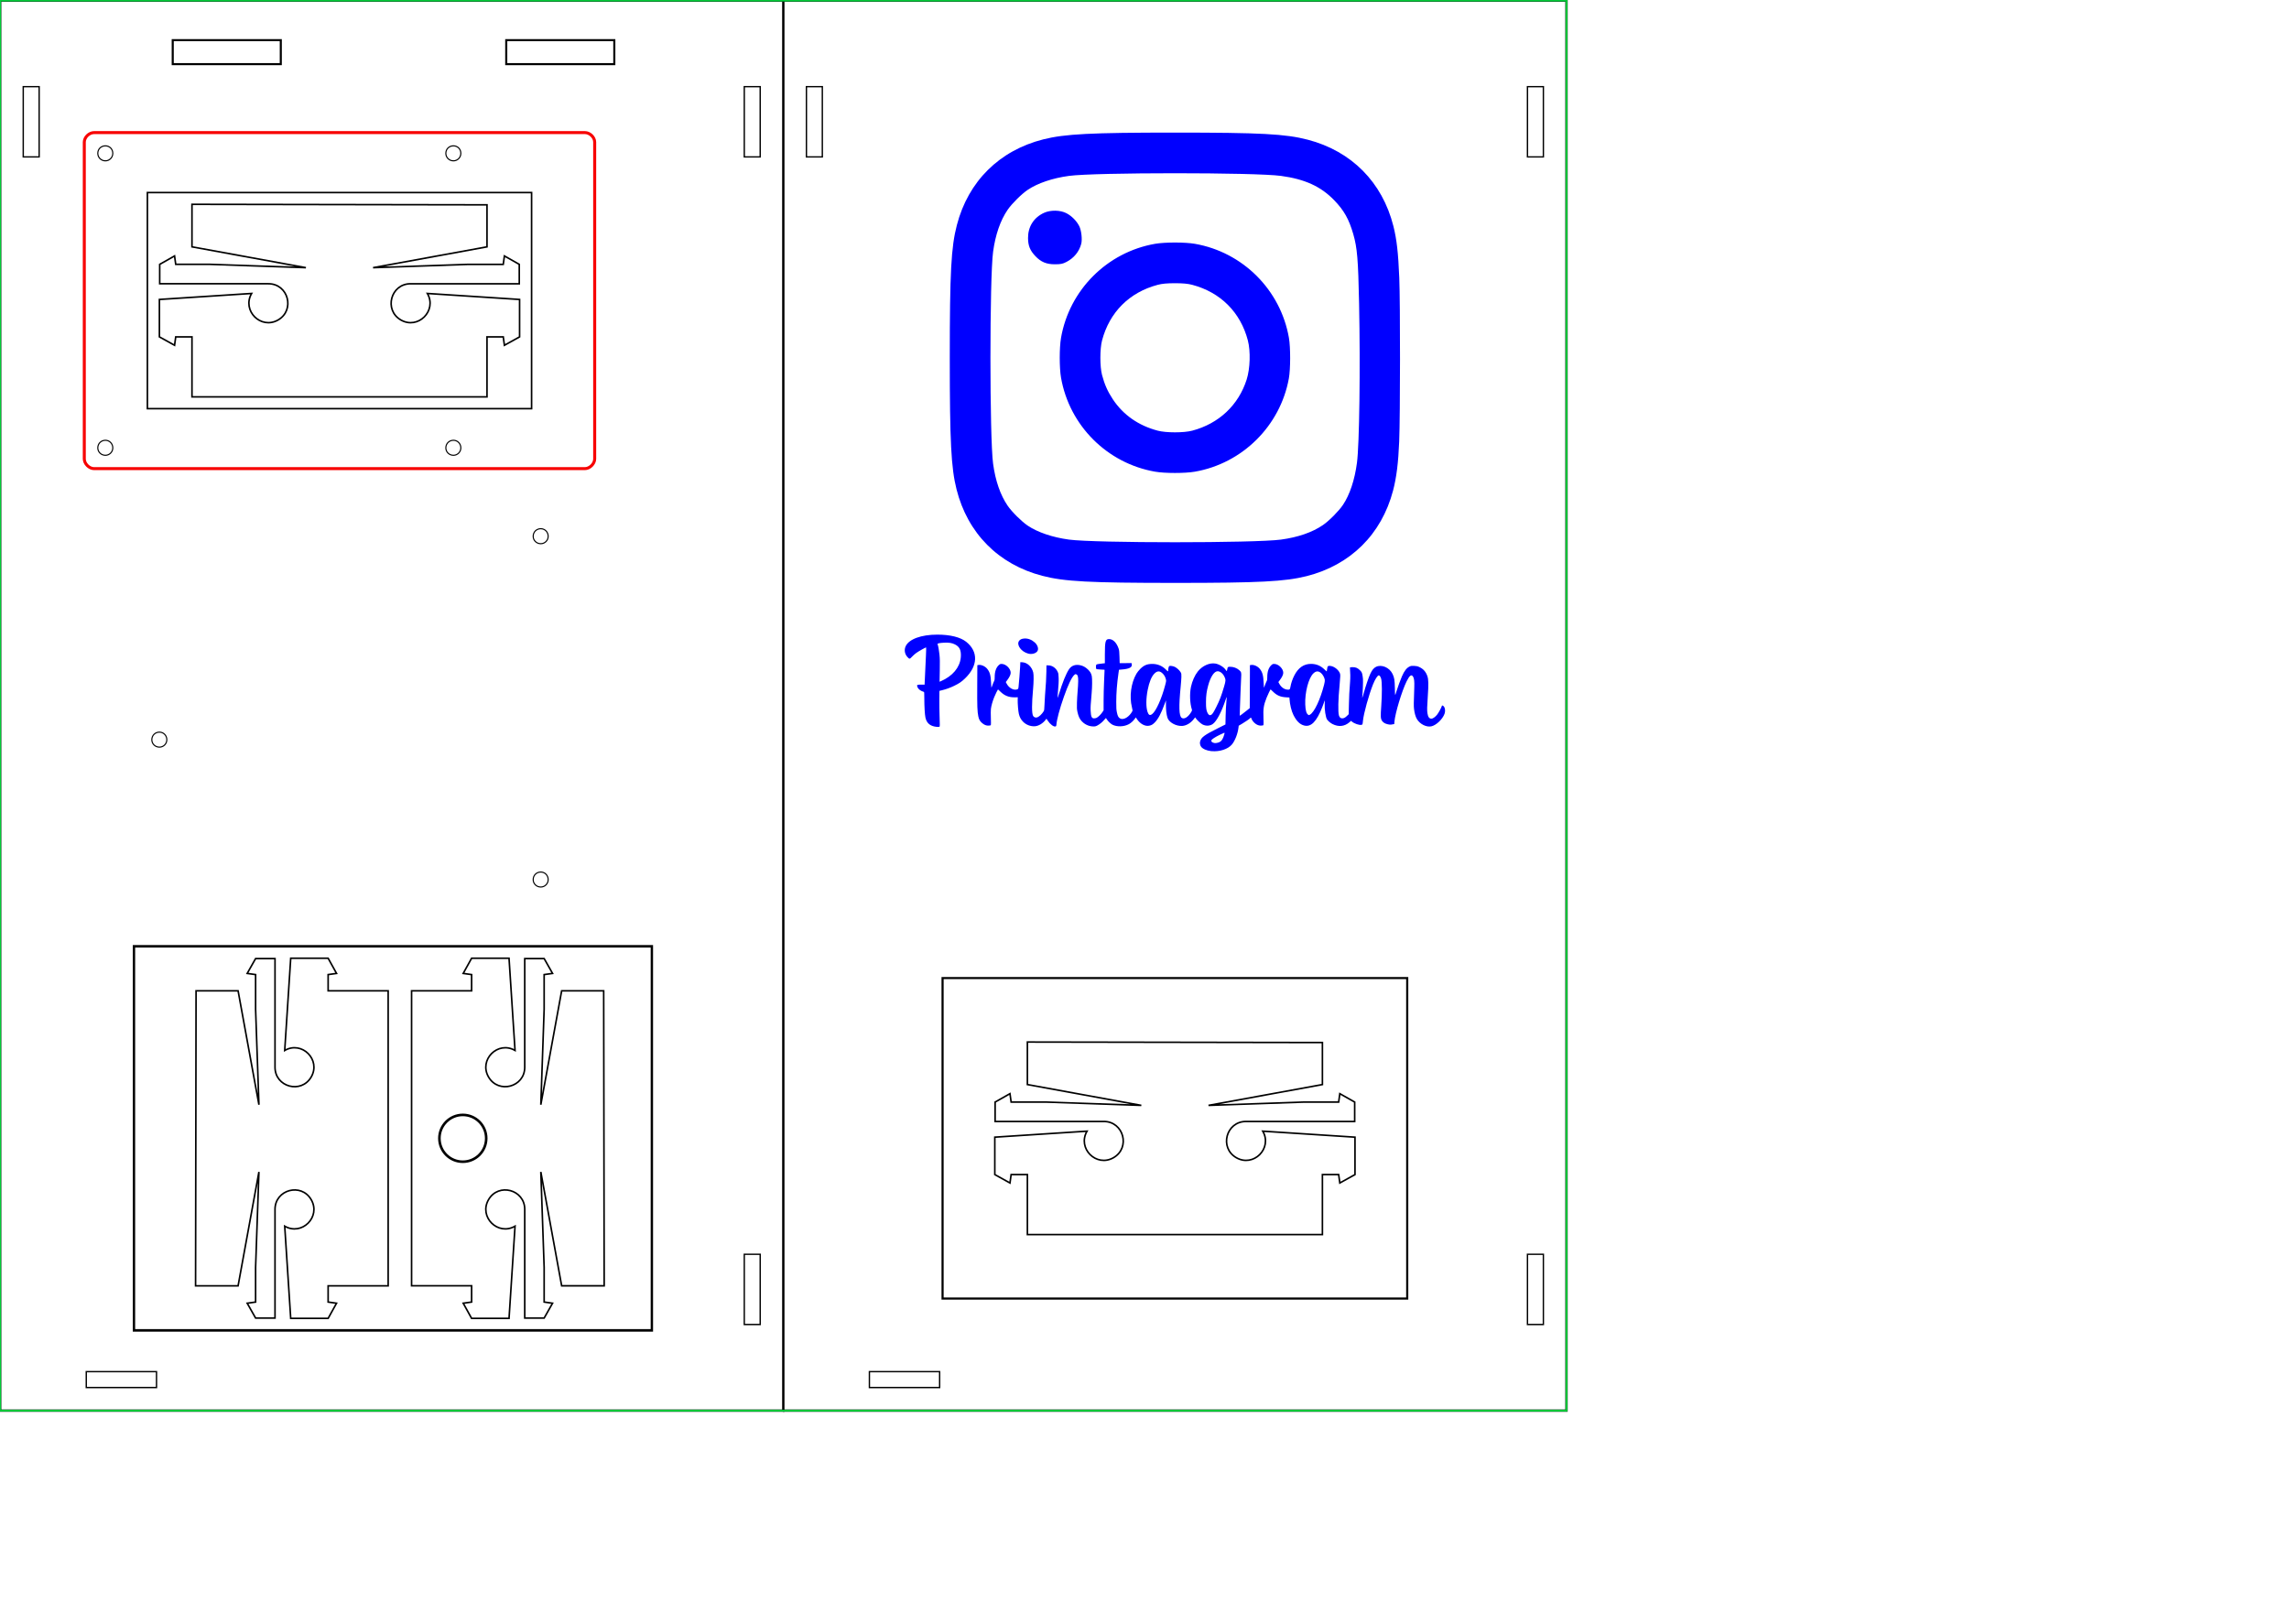 <?xml version="1.0" encoding="UTF-8" standalone="no"?>
<svg
   xmlns:dc="http://purl.org/dc/elements/1.1/"
   xmlns:cc="http://creativecommons.org/ns#"
   xmlns:rdf="http://www.w3.org/1999/02/22-rdf-syntax-ns#"
   xmlns:svg="http://www.w3.org/2000/svg"
   xmlns="http://www.w3.org/2000/svg"
   xmlns:sodipodi="http://sodipodi.sourceforge.net/DTD/sodipodi-0.dtd"
   xmlns:inkscape="http://www.inkscape.org/namespaces/inkscape"
   version="1.1"
   id="svg1504"
   xml:space="preserve"
   width="381.203mm"
   height="270.53mm"
   viewBox="0 0 1440.766 1022.477"
   sodipodi:docname="Acrylic_Case.svg"
   inkscape:version="1.0beta1 (32d4812, 2019-09-19)">







  <defs
   id="defs1508">
  <clipPath
   clipPathUnits="userSpaceOnUse"
   id="clipPath982">
    <path
   d="M 0,0.1 H 595.2 V 841.9 H 0 Z"
   clip-rule="evenodd"
   id="path980"
   inkscape:connector-curvature="0" />






  </clipPath>







  
  
  
  
</defs>







  <sodipodi:namedview
   pagecolor="#ffffff"
   bordercolor="#666666"
   inkscape:document-rotation="0"
   borderopacity="1"
   objecttolerance="10"
   gridtolerance="10"
   guidetolerance="10"
   inkscape:pageopacity="0"
   inkscape:pageshadow="2"
   inkscape:window-width="1600"
   inkscape:window-height="907"
   id="namedview1506"
   showgrid="false"
   units="mm"
   fit-margin-top="2"
   fit-margin-left="2"
   fit-margin-right="2"
   fit-margin-bottom="2"
   inkscape:document-units="mm"
   inkscape:zoom="0.7082926"
   inkscape:cx="402.76194"
   inkscape:cy="428.20847"
   inkscape:window-x="0"
   inkscape:window-y="23"
   inkscape:window-maximized="0"
   inkscape:current-layer="g1512"
   inkscape:snap-midpoints="true"
   inkscape:snap-smooth-nodes="true"
   inkscape:snap-object-midpoints="true" />







  <g
   id="g1512"
   inkscape:groupmode="layer"
   inkscape:label="makeabox-125.00W-240.00H-60.00D-3.00T-20200411231206"
   transform="matrix(1.333,0,0,-1.333,320.078,1373.65)">
    
















    
    




    

    
    
    
    
    




    




  



































































<g
   transform="matrix(0.92,0,0,0.92,-277.752,546.382)"
   id="g1278"
   style="opacity:1;fill:none;stroke:#000000;stroke-opacity:1;stop-opacity:1">
  <path
   inkscape:connector-curvature="0"
   id="path1280"
   style="fill:none;stroke:#000000;stroke-width:0.566;stroke-linecap:butt;stroke-linejoin:round;stroke-miterlimit:10;stroke-dasharray:none;stroke-opacity:1"
   d="m 95,300.2 c 2.1,0 3.8,-1.7 3.8,-3.9 0,-2.1 -1.7,-3.8 -3.8,-3.8 -2.2,0 -3.9,1.7 -3.9,3.8 0,2.2 1.7,3.9 3.9,3.9 z" />






</g>


<g
   transform="matrix(0.92,0,0,0.92,-264.656,546.382)"
   id="g1252"
   style="opacity:1;fill:none;stroke:#000000;stroke-opacity:1;stop-opacity:1">
  <path
   inkscape:connector-curvature="0"
   id="path1254"
   style="fill:none;stroke:#000000;stroke-width:0.566;stroke-linecap:butt;stroke-linejoin:round;stroke-miterlimit:10;stroke-dasharray:none;stroke-opacity:1"
   d="m 259.4,300.2 c 2.1,0 3.8,-1.7 3.8,-3.9 0,-2.1 -1.7,-3.8 -3.8,-3.8 -2.2,0 -3.9,1.7 -3.9,3.8 0,2.2 1.7,3.9 3.9,3.9 z" />






</g>


<g
   transform="matrix(0.92,0,0,0.932,-264.656,552.193)"
   id="g1226"
   style="opacity:1;fill:none;stroke:#000000;stroke-opacity:1;stop-opacity:1">
  <path
   inkscape:connector-curvature="0"
   id="path1228"
   style="fill:none;stroke:#000000;stroke-width:0.566;stroke-linecap:butt;stroke-linejoin:round;stroke-miterlimit:10;stroke-dasharray:none;stroke-opacity:1"
   d="m 259.4,439.3 c 2.1,0 3.8,-1.6 3.8,-3.8 0,-2.1 -1.7,-3.8 -3.8,-3.8 -2.2,0 -3.9,1.7 -3.9,3.8 0,2.2 1.7,3.8 3.9,3.8 z" />






</g>


<path
   d="m 7.732,729.148 v 0.529 218.268 0.529 h 0.529 150.236 0.529 v -0.529 -218.268 -0.529 H 158.498 8.262 Z"
   transform="matrix(0,1.199,-1.115,0,880.689,392.919)"
   inkscape:original="M 7.7324219 729.14844 L 7.7324219 729.67773 L 7.7324219 947.94531 L 7.7324219 948.47461 L 8.2617188 948.47461 L 158.49805 948.47461 L 159.02734 948.47461 L 159.02734 947.94531 L 159.02734 729.67773 L 159.02734 729.14844 L 158.49805 729.14844 L 8.2617188 729.14844 L 7.7324219 729.14844 z "
   inkscape:radius="0"
   sodipodi:type="inkscape:offset"
   style="opacity:1;fill:none;stroke:#000000;stroke-width:1;stroke-linecap:round;stroke-miterlimit:4;stroke-dasharray:none;stroke-opacity:1;stop-opacity:1"
   id="rect856" />


<g
   transform="translate(-285.316,522.775)"
   id="g1186"
   style="opacity:1;stroke:#f70000;stroke-opacity:1;stop-opacity:1">
  <path
   inkscape:connector-curvature="0"
   id="path1188"
   style="fill:none;stroke:#f70000;stroke-width:1.415;stroke-linecap:butt;stroke-linejoin:round;stroke-miterlimit:10;stroke-dasharray:none;stroke-opacity:1"
   d="m 89.6,445.1 c -2.3,0 -4.6,-2.2 -4.6,-4.5 V 291 c 0,-2.3 2.3,-4.6 4.6,-4.6 h 231.8 c 2.3,0 4.6,2.3 4.6,4.6 v 149.6 c 0,2.3 -2.3,4.5 -4.6,4.5 z" />






</g>


<g
   transform="matrix(0.92,0,0,0.932,-277.752,552.193)"
   id="g1200"
   style="opacity:1;fill:none;stroke:#000000;stroke-opacity:1;stop-opacity:1">
  <path
   inkscape:connector-curvature="0"
   id="path1202"
   style="fill:none;stroke:#000000;stroke-width:0.566;stroke-linecap:butt;stroke-linejoin:round;stroke-miterlimit:10;stroke-dasharray:none;stroke-opacity:1"
   d="m 95,439.3 c 2.1,0 3.8,-1.6 3.8,-3.8 0,-2.1 -1.7,-3.8 -3.8,-3.8 -2.2,0 -3.9,1.7 -3.9,3.8 0,2.2 1.7,3.8 3.9,3.8 z" />






</g>



<g
   style="opacity:1;stop-opacity:1"
   id="g919"
   transform="rotate(90,201.745,585.765)">
  <g
   transform="matrix(0,-0.92,0.92,0,-41.541,1010.927)"
   id="g1252-7"
   style="opacity:1;fill:none;stroke:#000000;stroke-opacity:1;stop-opacity:1">
    <path
   inkscape:connector-curvature="0"
   id="path1254-4"
   style="fill:none;stroke:#000000;stroke-width:0.566;stroke-linecap:butt;stroke-linejoin:round;stroke-miterlimit:10;stroke-dasharray:none;stroke-opacity:1"
   d="m 259.4,300.2 c 2.1,0 3.8,-1.7 3.8,-3.9 0,-2.1 -1.7,-3.8 -3.8,-3.8 -2.2,0 -3.9,1.7 -3.9,3.8 0,2.2 1.7,3.9 3.9,3.9 z" />





  </g>





  <g
   style="opacity:1;fill:none;stroke:#000000;stroke-opacity:1;stop-opacity:1"
   id="g913"
   transform="matrix(0,-0.92,0.92,0,120.601,1010.927)">
    <path
   d="m 259.4,300.2 c 2.1,0 3.8,-1.7 3.8,-3.9 0,-2.1 -1.7,-3.8 -3.8,-3.8 -2.2,0 -3.9,1.7 -3.9,3.8 0,2.2 1.7,3.9 3.9,3.9 z"
   style="fill:none;stroke:#000000;stroke-width:0.566;stroke-linecap:butt;stroke-linejoin:round;stroke-miterlimit:10;stroke-dasharray:none;stroke-opacity:1"
   id="path911"
   inkscape:connector-curvature="0" />





  </g>





</g>


<g
   style="opacity:1;fill:none;stroke:#000000;stroke-opacity:1;stop-opacity:1"
   id="g923"
   transform="matrix(0.92,0,0,0.92,-252.239,408.549)">
  <path
   d="m 95,300.2 c 2.1,0 3.8,-1.7 3.8,-3.9 0,-2.1 -1.7,-3.8 -3.8,-3.8 -2.2,0 -3.9,1.7 -3.9,3.8 0,2.2 1.7,3.9 3.9,3.9 z"
   style="fill:none;stroke:#000000;stroke-width:0.566;stroke-linecap:butt;stroke-linejoin:round;stroke-miterlimit:10;stroke-dasharray:none;stroke-opacity:1"
   id="path921"
   inkscape:connector-curvature="0" />






</g>







<path
   id="path950"
   style="opacity:1;fill:none;fill-rule:evenodd;stroke:#000000;stroke-width:0.75;stroke-miterlimit:4;stroke-dasharray:none;stroke-opacity:1;stop-opacity:1"
   d="m -56.831,562.555 h -28.346 v 7.674 l 3.968,0.549 -3.968,7.16 H -102.846 l -2.834,-43.541 c 8.122,4.689 17.204,-4.4 12.517,-12.517 -4.687,-8.117 -17.099,-4.796 -17.099,4.582 v 51.33 h -9.164 l -3.968,-7.014 3.968,-0.549 v -16.356 l 1.569,-45.105 -9.839,53.788 h -19.843 l -0.234,-139.31 h 20.077 l 9.839,53.788 -1.569,-45.105 v -16.356 l -3.968,-0.549 3.968,-7.014 h 9.164 v 51.33 c 0,9.378 12.413,12.699 17.099,4.582 4.687,-8.117 -4.395,-17.206 -12.517,-12.517 l 2.834,-43.541 h 17.669 l 3.968,7.16 -3.968,0.549 v 7.674 h 28.346 v 69.655 z"
   inkscape:connector-curvature="0"
   sodipodi:nodetypes="ccccccccsccccccccccccccccssccccccccc" />


<rect
   transform="scale(1,-1)"
   y="-1030.237"
   x="-240.058"
   height="665.955"
   width="369.811"
   id="rect988"
   style="opacity:1;fill:none;stroke:#000000;stroke-width:1.105;stroke-linecap:round;stroke-miterlimit:4;stroke-dasharray:none;stroke-opacity:1;stop-opacity:1" />


<path
   id="path1756"
   style="opacity:1;fill:none;fill-opacity:1;stroke:#000000;stroke-width:0.644;stroke-linecap:round;stroke-opacity:1;stop-opacity:1"
   d="m 111.327,989.559 h 7.512 V 956.394 h -7.512 z"
   inkscape:connector-curvature="0" />


<path
   inkscape:connector-curvature="0"
   d="m -221.633,989.56 h -7.512 v -33.165 h 7.512 z"
   style="opacity:1;fill:none;fill-opacity:1;stroke:#000000;stroke-width:0.644;stroke-linecap:round;stroke-opacity:1;stop-opacity:1"
   id="path1767" />




<path
   inkscape:connector-curvature="0"
   d="m 111.327,404.968 h 7.512 v 33.165 h -7.512 z"
   style="opacity:1;fill:none;fill-opacity:1;stroke:#000000;stroke-width:0.644;stroke-linecap:round;stroke-opacity:1;stop-opacity:1"
   id="path1783" />


<path
   style="opacity:1;fill:#0000ff;stroke-width:0.422;stop-opacity:1"
   d="m 420.57,822.085 c -0.4,-10.055 -1.288,-17.173 -2.91,-23.325 -5.439,-20.631 -20.106,-35.136 -40.808,-40.359 -10.154,-2.562 -22.473,-3.197 -61.948,-3.195 -40.614,0.003 -52.447,0.633 -62.877,3.35 -20.682,5.389 -35.239,20.073 -40.474,40.825 -2.562,10.154 -3.197,22.473 -3.195,61.948 0.003,40.614 0.633,52.447 3.35,62.877 5.389,20.682 20.073,35.239 40.825,40.474 10.138,2.558 22.518,3.194 62.159,3.194 40.382,0 52.247,-0.634 62.666,-3.349 20.682,-5.389 35.239,-20.072 40.474,-40.825 1.566,-6.208 2.304,-12.706 2.772,-24.391 0.486,-12.161 0.463,-64.731 -0.035,-77.225 z m -18.942,65.198 c -0.413,20.616 -0.886,26.239 -2.75,32.67 -2.049,7.069 -4.375,11.195 -9.023,16.001 -6.267,6.481 -13.839,9.94 -25.1,11.468 -12.323,1.672 -87.801,1.672 -100.124,0 -7.724,-1.048 -14.744,-3.42 -19.435,-6.566 -2.889,-1.937 -7.511,-6.519 -9.501,-9.418 -3.444,-5.016 -5.79,-11.774 -6.883,-19.836 -1.672,-12.323 -1.672,-87.801 0,-100.124 1.094,-8.061 3.439,-14.819 6.883,-19.836 1.99,-2.899 6.612,-7.48 9.501,-9.418 4.691,-3.146 11.711,-5.518 19.435,-6.566 12.323,-1.672 87.801,-1.672 100.124,0 8.061,1.094 14.819,3.439 19.836,6.883 2.899,1.99 7.48,6.612 9.418,9.501 3.216,4.794 5.536,11.764 6.613,19.865 1.154,8.677 1.63,44.303 1.007,75.373 z m -33.154,-35.48 c -4.061,-22.426 -21.91,-40.151 -44.376,-44.069 -4.653,-0.811 -14.159,-0.811 -18.812,0 -22.628,3.946 -40.456,21.774 -44.401,44.401 -0.811,4.653 -0.811,14.159 0,18.812 3.946,22.628 21.774,40.456 44.401,44.401 4.653,0.811 14.159,0.811 18.812,0 22.628,-3.946 40.456,-21.774 44.401,-44.401 0.783,-4.489 0.769,-14.756 -0.025,-19.145 z m -19.38,17.968 c -3.472,13.253 -12.909,22.677 -26.243,26.205 -2.048,0.542 -4.415,0.763 -8.16,0.763 -3.745,0 -6.112,-0.222 -8.16,-0.763 -13.367,-3.537 -22.737,-12.908 -26.274,-26.274 -1.053,-3.978 -1.053,-12.342 0,-16.319 1.178,-4.452 2.657,-7.776 5.102,-11.463 4.886,-7.37 12.085,-12.407 21.172,-14.811 3.978,-1.053 12.342,-1.053 16.319,0 12.542,3.319 21.826,12.031 25.678,24.095 1.671,5.235 1.92,13.397 0.565,18.568 z m -78.66,45.575 c -0.979,-3.695 -3.445,-6.722 -6.961,-8.544 -1.814,-0.94 -2.71,-1.122 -5.54,-1.122 -3.938,0 -6.53,1.086 -9.134,3.827 -2.557,2.692 -3.474,4.947 -3.491,8.582 -0.025,5.364 2.723,9.686 7.56,11.895 3.08,1.406 7.659,1.331 10.55,-0.174 2.518,-1.31 4.848,-3.662 6.092,-6.147 0.99,-1.979 1.466,-6.267 0.923,-8.317 z"
   id="path4484"
   inkscape:connector-curvature="0" />


<rect
   style="opacity:1;fill:none;stroke:#000000;stroke-width:1.006;stroke-linecap:round;stroke-miterlimit:4;stroke-dasharray:none;stroke-opacity:1;stop-opacity:1"
   id="rect3639"
   width="151.37"
   height="219.402"
   x="417.215"
   y="204.957"
   transform="matrix(0,1,1,0,0,0)" />


<path
   style="opacity:1;fill:#0000ff;stroke-width:0.15;stop-opacity:1"
   d="m 331.865,675.751 c -2.115,0.214 -4.027,1.028 -4.803,2.044 -0.503,0.659 -0.72,1.715 -0.511,2.49 0.537,1.995 1.951,3.051 8.412,6.284 l 3.562,1.782 0.09,4.108 c 0.05,2.26 0.199,5.115 0.331,6.345 0.133,1.23 0.221,2.341 0.196,2.469 -0.025,0.128 -0.269,-0.439 -0.544,-1.259 -1.947,-5.823 -4.199,-10.09 -6.028,-11.423 -1.312,-0.956 -3.184,-1.064 -4.796,-0.278 -0.83,0.405 -2.605,2.02 -3.265,2.972 l -0.298,0.43 -0.714,-0.919 c -1.403,-1.807 -3.479,-3.018 -5.378,-3.137 -2.926,-0.184 -6.331,1.708 -6.975,3.876 -0.492,1.656 -0.719,3.512 -0.717,5.861 l 10e-4,2.331 -0.44,-1.203 c -1.839,-5.027 -3.246,-7.684 -4.945,-9.338 -0.92,-0.896 -1.459,-1.2 -2.512,-1.419 -1.976,-0.41 -4.308,0.867 -5.859,3.21 l -0.472,0.712 -0.549,-0.748 c -0.706,-0.962 -1.79,-1.933 -2.727,-2.443 -2.296,-1.249 -5.604,-1.359 -7.762,-0.258 -0.813,0.415 -2.154,1.69 -2.629,2.501 -0.207,0.353 -0.421,0.641 -0.477,0.641 -0.056,0 -0.371,-0.344 -0.7,-0.764 -0.791,-1.01 -2.165,-2.153 -3.294,-2.74 -0.801,-0.416 -1.052,-0.473 -2.041,-0.46 -2.701,0.036 -5.314,1.709 -6.529,4.181 -0.316,0.642 -0.649,1.684 -0.845,2.64 -0.286,1.394 -0.314,1.904 -0.244,4.36 0.044,1.53 0.187,4 0.32,5.488 0.132,1.489 0.252,3.586 0.267,4.661 0.031,2.235 -0.205,3.033 -0.975,3.299 -0.363,0.125 -0.48,0.079 -0.948,-0.375 -1.222,-1.185 -2.878,-4.699 -4.849,-10.291 -1.982,-5.625 -3.368,-10.827 -3.524,-13.229 -0.032,-0.491 -0.109,-0.623 -0.426,-0.734 -0.804,-0.281 -2.499,0.98 -3.63,2.701 l -0.634,0.965 -0.37,-0.49 c -1.336,-1.771 -3.408,-3.007 -5.192,-3.096 -2.051,-0.103 -4.128,0.727 -5.551,2.219 -0.971,1.018 -1.519,2.043 -1.911,3.575 -0.307,1.201 -0.629,5.148 -0.56,6.866 l 0.042,1.032 -1.504,-0.022 c -2.698,-0.039 -4.775,0.783 -6.66,2.639 -0.619,0.61 -1.15,1.108 -1.178,1.108 -0.093,0 -1.238,-2.353 -1.769,-3.636 -0.755,-1.825 -1.427,-4.204 -1.581,-5.597 -0.075,-0.682 -0.082,-2.606 -0.016,-4.375 0.067,-1.775 0.061,-3.219 -0.013,-3.298 -0.072,-0.077 -0.532,-0.17 -1.022,-0.205 -1.102,-0.08 -2.2,0.373 -3.248,1.338 -0.94,0.866 -1.361,1.64 -1.642,3.017 -0.482,2.362 -0.566,4.709 -0.514,14.522 l 0.051,9.661 0.525,0.099 c 1.263,0.238 3.127,-0.58 4.125,-1.81 1.279,-1.576 1.689,-3.082 1.841,-6.756 0.077,-1.858 0.134,-2.327 0.243,-1.983 0.258,0.817 1.202,3.155 1.333,3.3 0.071,0.079 0.129,0.795 0.129,1.592 0,2.524 0.67,4.454 1.947,5.607 0.523,0.472 0.712,0.551 1.324,0.55 2.017,-0.005 4.282,-2.219 4.282,-4.187 0,-0.849 -0.559,-2.046 -1.608,-3.441 l -0.704,-0.936 0.424,-0.791 c 1.096,-2.043 3.259,-3.226 4.904,-2.683 0.606,0.2 0.636,0.283 0.781,2.19 0.05,0.662 0.197,2.353 0.327,3.759 0.13,1.406 0.279,3.537 0.331,4.736 l 0.096,2.18 0.902,-0.042 c 2.372,-0.11 4.553,-2.142 5.198,-4.845 0.255,-1.068 0.218,-4.549 -0.082,-7.819 -0.641,-6.978 -0.645,-11.39 -0.01,-12.617 0.331,-0.64 1.11,-0.977 1.812,-0.784 1.028,0.284 2.347,1.505 3.269,3.026 0.169,0.278 0.253,1.059 0.324,3.007 0.053,1.447 0.161,3.409 0.24,4.36 0.418,5.049 0.62,8.568 0.647,11.236 l 0.03,2.973 0.977,-0.014 c 1.769,-0.026 3.503,-1.241 4.323,-3.033 0.349,-0.761 0.403,-1.1 0.46,-2.892 0.059,-1.862 -0.004,-3.009 -0.421,-7.734 -0.08,-0.905 -0.119,-1.672 -0.086,-1.704 0.033,-0.033 0.308,0.741 0.613,1.72 1.821,5.855 3.377,9.686 4.815,11.852 1.168,1.76 3.19,2.416 5.552,1.801 1.229,-0.32 2.242,-0.901 3.315,-1.902 1.079,-1.006 1.639,-1.966 1.864,-3.196 0.23,-1.254 0.2,-4.962 -0.064,-7.979 -0.504,-5.765 -0.557,-6.693 -0.475,-8.42 0.13,-2.74 0.492,-3.533 1.615,-3.533 0.33,0 0.836,0.098 1.123,0.219 0.724,0.302 2.106,1.635 2.798,2.699 l 0.578,0.888 0.002,4.45 c 0.001,2.447 0.102,6.547 0.222,9.111 0.121,2.564 0.221,4.872 0.223,5.131 l 0.004,0.469 -1.94,0.107 c -1.818,0.101 -1.946,0.128 -2.028,0.433 -0.169,0.63 -0.096,1.713 0.128,1.899 0.209,0.174 1.245,0.353 3.126,0.542 l 0.865,0.087 v 4.029 c 0,6.347 0.278,7.377 1.991,7.377 1.884,0 3.622,-1.776 4.559,-4.661 0.204,-0.627 0.29,-1.537 0.355,-3.759 l 0.086,-2.932 2.809,0.002 2.809,0.002 0.089,-0.473 c 0.287,-1.532 -1.064,-2.249 -4.819,-2.555 l -1.217,-0.099 -0.263,-1.822 c -0.677,-4.695 -1.02,-9.153 -1.025,-13.325 -0.004,-3.008 0.042,-3.752 0.307,-5.004 0.354,-1.674 0.661,-2.293 1.378,-2.776 1.372,-0.924 3.702,0.133 5.333,2.419 0.379,0.531 0.688,1.11 0.688,1.288 0,0.178 -0.133,0.846 -0.296,1.484 -1.297,5.088 -0.445,11.444 2.129,15.877 0.343,0.591 1.134,1.586 1.763,2.217 1.762,1.769 3.254,2.389 5.746,2.389 2.536,0 4.754,-0.949 6.525,-2.792 0.428,-0.446 0.823,-0.767 0.876,-0.713 0.053,0.053 0.099,0.34 0.101,0.636 0.005,0.767 0.241,1.687 0.474,1.847 0.357,0.244 1.835,0.022 2.672,-0.402 0.992,-0.503 2.161,-1.58 2.69,-2.48 0.369,-0.628 0.399,-0.799 0.371,-2.185 -0.016,-0.827 -0.167,-2.891 -0.334,-4.586 -0.94,-9.498 -0.8,-13.911 0.47,-14.8 1.188,-0.832 3.113,0.374 4.573,2.865 0.331,0.564 0.361,0.719 0.223,1.144 -0.922,2.84 -1.091,7.448 -0.392,10.716 0.563,2.635 1.801,5.403 3.208,7.174 2.137,2.69 5.562,4.232 8.318,3.746 1.86,-0.328 4.095,-1.738 4.952,-3.125 0.379,-0.613 0.49,-0.52 0.662,0.549 0.154,0.957 0.276,1.053 1.344,1.053 1.581,0 3.198,-0.607 4.324,-1.623 0.955,-0.861 1.024,-1.148 0.867,-3.573 -0.075,-1.153 -0.212,-4.329 -0.305,-7.058 -0.093,-2.729 -0.222,-6.281 -0.287,-7.894 -0.064,-1.613 -0.097,-2.955 -0.072,-2.983 0.058,-0.066 1.408,0.937 3.263,2.424 l 1.466,1.175 0.038,6.496 c 0.021,3.573 0.038,8.137 0.038,10.142 v 3.647 l 0.525,0.098 c 1.264,0.237 3.127,-0.58 4.125,-1.81 1.279,-1.576 1.689,-3.082 1.841,-6.756 0.077,-1.858 0.134,-2.327 0.243,-1.983 0.258,0.817 1.202,3.155 1.333,3.3 0.071,0.079 0.129,0.795 0.129,1.592 0,2.524 0.67,4.454 1.947,5.607 0.523,0.472 0.712,0.551 1.324,0.55 2.017,-0.005 4.282,-2.219 4.282,-4.187 0,-0.849 -0.559,-2.046 -1.608,-3.441 l -0.704,-0.936 0.424,-0.791 c 0.848,-1.58 2.252,-2.627 3.727,-2.779 1.162,-0.12 1.338,0.034 1.562,1.371 0.275,1.637 0.973,3.677 1.827,5.337 1.877,3.652 4.487,5.45 7.893,5.439 2.474,-0.007 4.502,-0.844 6.306,-2.598 0.574,-0.558 1.072,-0.986 1.107,-0.952 0.035,0.035 0.117,0.554 0.183,1.153 0.146,1.335 0.344,1.533 1.445,1.446 1.553,-0.122 3.509,-1.467 4.332,-2.98 0.383,-0.704 0.428,-0.926 0.407,-2.029 -0.013,-0.681 -0.155,-2.548 -0.316,-4.149 -0.647,-6.43 -0.779,-12.581 -0.305,-14.222 0.266,-0.921 0.795,-1.394 1.562,-1.394 0.779,0 1.398,0.331 2.323,1.24 l 0.726,0.714 0.103,4.474 c 0.1,4.341 0.171,5.727 0.554,10.789 0.154,2.033 0.137,4.196 -0.052,6.541 -0.029,0.365 10e-4,0.377 1.038,0.42 1.539,0.063 2.592,-0.354 3.679,-1.458 0.718,-0.729 0.873,-0.99 1.079,-1.823 0.133,-0.535 0.287,-1.582 0.343,-2.326 0.094,-1.256 -0.127,-6.902 -0.324,-8.27 -0.162,-1.124 0.182,-0.331 0.686,1.579 0.797,3.02 2.341,7.562 3.14,9.234 0.851,1.782 1.576,2.66 2.639,3.199 2.604,1.32 6.397,-0.304 7.841,-3.357 0.829,-1.753 1.005,-2.844 1.084,-6.743 0.08,-3.958 0.021,-3.864 0.804,-1.281 0.517,1.703 1.839,5.314 2.518,6.877 1.16,2.67 2.28,4.084 3.749,4.733 0.585,0.259 0.907,0.295 2.078,0.234 1.149,-0.06 1.559,-0.154 2.408,-0.551 1.912,-0.895 3.058,-2.191 3.789,-4.286 0.539,-1.545 0.588,-3.898 0.198,-9.534 -0.353,-5.094 -0.382,-6.574 -0.162,-7.998 0.282,-1.817 0.839,-2.556 1.927,-2.556 0.625,0 1.768,0.819 2.623,1.879 0.686,0.851 2.053,3.346 2.25,4.107 0.086,0.334 0.108,0.339 0.533,0.119 0.92,-0.476 1.269,-2.324 0.723,-3.83 -0.932,-2.566 -3.946,-5.417 -6.241,-5.901 -2.318,-0.489 -5.344,1.03 -6.768,3.396 -0.657,1.093 -1.143,2.774 -1.374,4.756 -0.178,1.523 -0.166,2.596 0.106,10.145 0.106,2.944 -0.042,4.309 -0.562,5.163 -0.766,1.259 -1.655,0.623 -3.035,-2.168 -2.244,-4.539 -5.431,-15.083 -5.769,-19.09 l -0.095,-1.128 -0.542,-0.088 c -0.298,-0.049 -0.719,-0.121 -0.936,-0.161 -0.676,-0.125 -2.305,0.246 -3.116,0.709 -0.465,0.266 -0.929,0.687 -1.161,1.054 -0.699,1.107 -0.742,1.93 -0.37,7.14 0.404,5.664 0.379,11.22 -0.058,12.765 -0.261,0.923 -0.724,1.581 -1.112,1.581 -0.586,0 -1.771,-1.856 -2.738,-4.285 -1.992,-5.005 -4.399,-13.719 -4.736,-17.142 -0.18,-1.833 -0.182,-1.837 -0.745,-1.943 -1.044,-0.196 -3.325,0.577 -4.418,1.498 l -0.472,0.397 -0.695,-0.612 c -2.342,-2.062 -5.143,-2.374 -8.065,-0.899 -0.913,0.461 -2.011,1.373 -2.53,2.103 -0.699,0.982 -1.288,4.9 -1.139,7.576 0.086,1.545 0.078,1.621 -0.13,1.148 -0.122,-0.278 -0.222,-0.573 -0.222,-0.655 0,-0.082 -0.348,-1.038 -0.774,-2.125 -2.708,-6.915 -5.324,-9.581 -8.583,-8.746 -2.034,0.521 -3.614,2.079 -5.08,5.01 -0.942,1.884 -1.685,4.959 -1.841,7.623 l -0.035,0.601 -1.654,0.094 c -2.622,0.15 -4.325,0.902 -6.143,2.713 -0.567,0.565 -1.057,1.027 -1.089,1.027 -0.111,0 -1.377,-2.64 -1.912,-3.985 -1.384,-3.484 -1.635,-5.139 -1.461,-9.623 0.07,-1.8 0.066,-3.218 -0.01,-3.298 -0.073,-0.077 -0.533,-0.17 -1.023,-0.205 -1.532,-0.111 -3.176,0.864 -4.245,2.518 -0.238,0.368 -0.432,0.791 -0.432,0.94 0,0.294 -0.371,0.371 -0.533,0.111 -0.191,-0.309 -2.263,-1.755 -3.846,-2.685 l -1.597,-0.938 -0.1,-0.852 c -0.343,-2.929 -1.634,-6.246 -3.122,-8.025 -1.85,-2.21 -5.871,-3.505 -9.687,-3.119 z m 3.869,4.288 c 0.814,0.413 1.283,1.023 1.841,2.397 0.404,0.994 0.641,2.028 0.465,2.028 -0.062,0 -1.025,-0.44 -2.14,-0.977 -2.185,-1.053 -3.869,-2.154 -4.019,-2.626 -0.181,-0.57 0.283,-1.004 1.352,-1.264 0.571,-0.139 1.773,0.073 2.501,0.442 z m -31.812,13.225 c 1.82,1.362 4.513,7.354 6.158,13.705 0.501,1.934 0.508,2.001 0.291,2.833 -0.288,1.104 -0.823,2.004 -1.64,2.757 -1.285,1.184 -2.46,1.128 -3.753,-0.179 -1.361,-1.376 -2.427,-3.962 -3.166,-7.684 -0.818,-4.121 -0.845,-8.141 -0.07,-10.421 0.518,-1.524 1.122,-1.804 2.181,-1.012 z m 27.997,-0.297 c 0.52,0.364 1.182,1.42 2.287,3.649 1.684,3.395 2.334,5.101 3.696,9.704 0.791,2.673 0.809,3.121 0.181,4.492 -0.725,1.584 -2.046,2.672 -3.242,2.672 -1.619,0 -3.331,-2.566 -4.461,-6.689 -0.767,-2.798 -1.035,-4.827 -1.043,-7.896 -0.007,-2.848 0.154,-3.952 0.755,-5.141 0.514,-1.017 1.126,-1.282 1.828,-0.791 z m 46.467,-0.019 c 2.059,1.081 4.919,7.12 6.73,14.21 0.264,1.032 0.375,1.792 0.326,2.224 -0.112,0.99 -0.918,2.491 -1.715,3.193 -1.281,1.128 -2.392,1.101 -3.662,-0.086 -2.289,-2.141 -4.088,-9.012 -3.855,-14.717 0.113,-2.751 0.526,-4.235 1.336,-4.802 0.405,-0.283 0.344,-0.282 0.839,-0.021 z m -177.339,-5.552 c -2.339,0.509 -3.702,1.896 -4.197,4.272 -0.293,1.405 -0.516,5.284 -0.518,8.999 0,2.335 -0.045,3.045 -0.189,3.045 -0.103,7e-5 -0.595,0.192 -1.091,0.428 -1.012,0.479 -1.757,1.231 -2.026,2.046 -0.291,0.881 -0.1,0.984 1.82,0.984 h 1.636 l 0.006,0.564 c 0.005,0.519 0.085,2.235 0.61,13.082 0.101,2.089 0.141,3.84 0.089,3.892 -0.137,0.137 -3.473,-1.724 -4.731,-2.639 -0.59,-0.429 -1.478,-1.222 -1.973,-1.763 -1.058,-1.155 -1.176,-1.157 -2.178,-0.043 -1.242,1.381 -1.551,3.316 -0.798,4.99 1.523,3.385 7.332,5.525 14.983,5.522 6.066,0 10.914,-1.212 13.643,-3.402 5.8,-4.654 5.548,-11.424 -0.645,-17.35 -1.617,-1.548 -2.721,-2.295 -5.098,-3.45 -1.852,-0.9 -3.803,-1.603 -5.789,-2.084 l -1.128,-0.273 -0.047,-3.823 c -0.026,-2.103 0.028,-5.881 0.12,-8.396 0.136,-3.725 0.131,-4.596 -0.028,-4.696 -0.282,-0.179 -1.406,-0.135 -2.47,0.096 z m 5.057,22.356 c 5.002,2.793 7.712,7.093 7.489,11.883 -0.106,2.28 -0.917,3.578 -2.833,4.537 -1.351,0.676 -2.762,0.905 -4.954,0.804 -2.241,-0.103 -3.373,-0.344 -3.227,-0.688 0.32,-0.752 0.697,-2.789 0.909,-4.91 0.194,-1.946 0.222,-3.404 0.145,-7.631 l -0.096,-5.225 0.869,0.384 c 0.478,0.211 1.242,0.592 1.696,0.846 z m 39.319,12.055 c -3.305,0.861 -5.659,4.083 -4.37,5.981 0.486,0.715 1.288,1.081 2.535,1.157 1.707,0.104 3.448,-0.561 4.908,-1.873 1.467,-1.319 1.972,-3.244 1.117,-4.26 -0.836,-0.993 -2.606,-1.418 -4.191,-1.005 z"
   id="path3687"
   inkscape:connector-curvature="0" />




<g
   transform="matrix(-1,0,0,1,-0.605,0)"
   id="g887">
  <path
     id="path1814"
     style="opacity:1;fill:none;fill-rule:evenodd;stroke:#000000;stroke-width:0.75;stroke-miterlimit:4;stroke-dasharray:none;stroke-opacity:1;stop-opacity:1"
     d="M 45.169,562.555 H 16.823 v 7.674 l 3.968,0.549 -3.968,7.16 H -0.846 L -3.681,534.397 c 8.122,4.689 17.204,-4.4 12.517,-12.517 C 4.15,513.763 -8.263,517.084 -8.263,526.462 v 51.33 h -9.164 l -3.968,-7.014 3.968,-0.549 v -16.356 l 1.569,-45.105 -9.839,53.788 h -19.843 l -0.234,-139.31 h 20.077 l 9.839,53.788 -1.569,-45.105 v -16.356 l -3.968,-0.549 3.968,-7.014 h 9.164 v 51.33 c 0,9.378 12.413,12.699 17.099,4.582 4.687,-8.117 -4.395,-17.206 -12.517,-12.517 l 2.834,-43.541 H 16.823 l 3.968,7.16 -3.968,0.549 v 7.674 h 28.346 v 69.655 z"
     inkscape:connector-curvature="0"
     sodipodi:nodetypes="ccccccccsccccccccccccccccssccccccccc" />
  <circle
     r="11.055"
     transform="matrix(0,1,1,0,0,0)"
     cy="20.981"
     cx="492.9"
     id="path3744-0"
     style="opacity:1;fill:none;fill-opacity:1;stroke:#000000;stroke-width:1.218;stroke-linecap:round;stroke-opacity:1;stop-opacity:1" />
</g>


<path
   inkscape:connector-curvature="0"
   d="m 481.138,989.56 h 7.512 v -33.165 h -7.512 z"
   style="opacity:1;fill:none;fill-opacity:1;stroke:#000000;stroke-width:0.644;stroke-linecap:round;stroke-opacity:1;stop-opacity:1"
   id="path874" />

<path
   id="rect872"
   style="opacity:1;fill:none;stroke:#000000;stroke-width:1.105;stroke-linecap:round;stroke-miterlimit:4;stroke-dasharray:none;stroke-opacity:1;stop-opacity:1"
   d="M 129.752,1030.237 H 499.563 V 364.282 H 129.752"
   inkscape:connector-curvature="0"
   sodipodi:nodetypes="cccc" />

<path
   id="path876"
   style="opacity:1;fill:none;fill-opacity:1;stroke:#000000;stroke-width:0.644;stroke-linecap:round;stroke-opacity:1;stop-opacity:1"
   d="m 148.177,989.56 h -7.512 v -33.165 h 7.512 z"
   inkscape:connector-curvature="0" />


<path
   id="path880"
   style="opacity:1;fill:none;fill-opacity:1;stroke:#000000;stroke-width:0.644;stroke-linecap:round;stroke-opacity:1;stop-opacity:1"
   d="m 481.138,404.968 h 7.512 v 33.165 h -7.512 z"
   inkscape:connector-curvature="0" />

<path
   id="path882"
   style="opacity:1;fill:none;fill-rule:evenodd;stroke:#000000;stroke-width:0.75;stroke-miterlimit:4;stroke-dasharray:none;stroke-opacity:1;stop-opacity:1;fill-opacity:1"
   d="m 384.312,447.428 v 28.346 h 7.674 l 0.549,-3.968 7.16,3.968 v 17.669 l -43.541,2.834 c 4.689,-8.122 -4.4,-17.204 -12.517,-12.517 -8.117,4.687 -4.796,17.099 4.582,17.099 h 51.33 v 9.164 l -7.014,3.968 -0.549,-3.968 h -16.356 l -45.105,-1.569 53.788,9.839 v 19.843 l -139.31,0.234 v -20.077 l 53.788,-9.839 -45.105,1.569 h -16.356 l -0.549,3.968 -7.014,-3.968 v -9.164 h 51.33 c 9.378,0 12.699,-12.413 4.582,-17.099 -8.117,-4.687 -17.206,4.395 -12.517,12.517 l -43.541,-2.834 v -17.669 l 7.16,-3.968 0.549,3.968 h 7.674 v -28.346 h 69.655 z"
   inkscape:connector-curvature="0"
   sodipodi:nodetypes="ccccccccsccccccccccccccccssccccccccc" />


<path
   inkscape:connector-curvature="0"
   d="m -199.381,375.196 v 7.512 h 33.165 v -7.512 z"
   style="opacity:1;fill:none;fill-opacity:1;stroke:#000000;stroke-width:0.644;stroke-linecap:round;stroke-opacity:1;stop-opacity:1"
   id="path887" />


<path
   id="path897"
   style="opacity:1;fill:none;fill-opacity:1;stroke:#000000;stroke-width:0.644;stroke-linecap:round;stroke-opacity:1;stop-opacity:1"
   d="m 170.404,375.196 v 7.512 h 33.165 v -7.512 z"
   inkscape:connector-curvature="0" />

<rect
   transform="scale(1,-1)"
   y="-1011.529"
   x="-158.556"
   height="11.339"
   width="51.024"
   id="rect881"
   style="fill:none;stroke:#000000;stroke-width:0.982;stroke-linecap:round;stroke-miterlimit:4;stroke-dasharray:none;stroke-opacity:1" />
<rect
   transform="scale(1,-1)"
   y="-1011.529"
   x="-1.074"
   height="11.339"
   width="51.024"
   id="rect883"
   style="fill:none;stroke:#000000;stroke-width:0.982;stroke-linecap:round;stroke-miterlimit:4;stroke-dasharray:none;stroke-opacity:1" />
<path
   sodipodi:nodetypes="ccccccccsccccccccccccccccssccccccccc"
   inkscape:connector-curvature="0"
   d="m -10.161,843.053 v 28.346 h 7.674 l 0.549,-3.968 7.16,3.968 v 17.669 l -43.541,2.834 c 4.689,-8.122 -4.4,-17.204 -12.517,-12.517 -8.117,4.687 -4.796,17.099 4.582,17.099 H 5.076 v 9.164 l -7.014,3.968 -0.549,-3.968 H -18.843 l -45.105,-1.569 53.788,9.839 v 19.843 l -139.31,0.234 v -20.077 l 53.788,-9.839 -45.105,1.569 h -16.356 l -0.549,3.968 -7.014,-3.968 V 896.485 h 51.33 c 9.378,0 12.699,-12.413 4.582,-17.099 -8.117,-4.687 -17.206,4.395 -12.517,12.517 l -43.541,-2.834 v -17.669 l 7.16,-3.968 0.549,3.968 h 7.674 v -28.346 h 69.655 z"
   style="opacity:1;fill:none;fill-opacity:1;fill-rule:evenodd;stroke:#000000;stroke-width:0.75;stroke-miterlimit:4;stroke-dasharray:none;stroke-opacity:1;stop-opacity:1"
   id="path895" />
<rect
   transform="matrix(0,1,1,0,0,0)"
   y="-170.524"
   x="837.501"
   height="181.417"
   width="102.047"
   id="rect899"
   style="opacity:1;fill:none;stroke:#000000;stroke-width:0.751;stroke-linecap:round;stroke-miterlimit:4;stroke-dasharray:none;stroke-opacity:1;stop-opacity:1" />
<rect
   transform="scale(1,-1)"
   y="-1030.237"
   x="-240.058"
   height="665.955"
   width="739.621"
   id="rect901"
   style="fill:none;stroke:#00cc38;stroke-width:0.867;stroke-linecap:round;stroke-opacity:1;stroke-miterlimit:4;stroke-dasharray:none" />
</g>







</svg>
